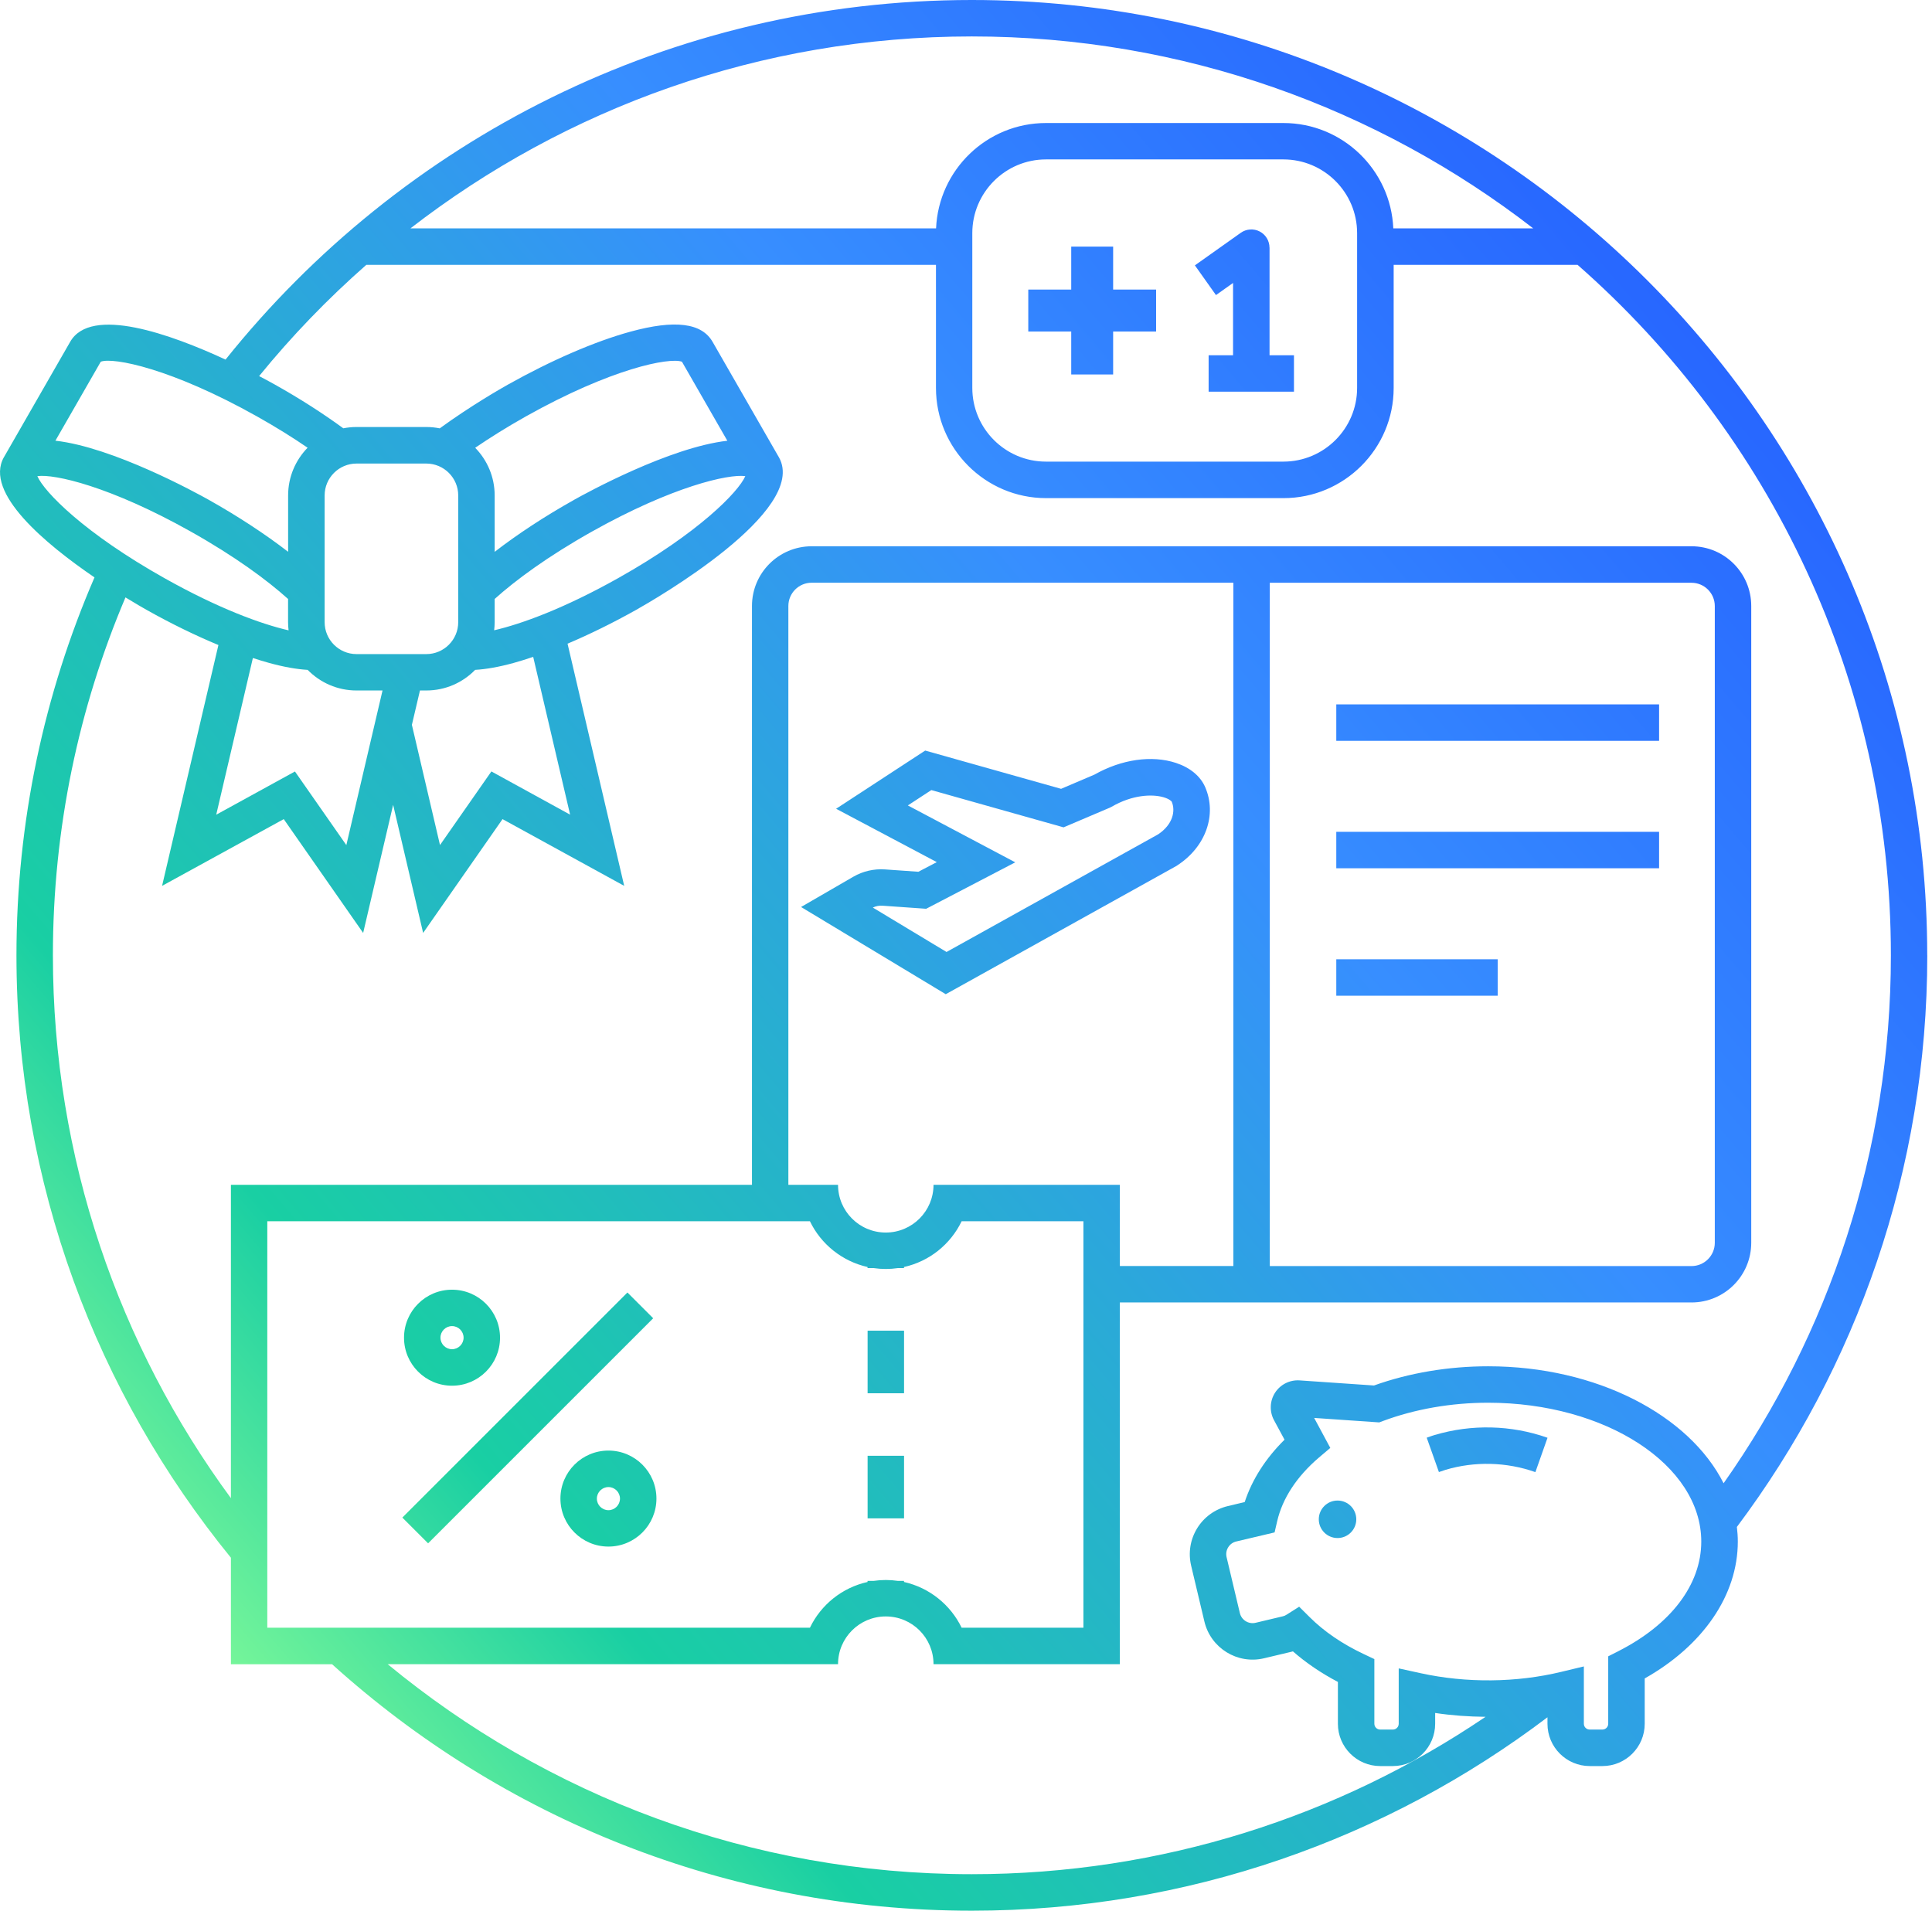 <svg width="182" height="180" viewBox="0 0 182 180" fill="none" xmlns="http://www.w3.org/2000/svg">
<g clip-path="url(#clip0_1694_14654)">
<path d="M181.55 90C181.55 40.375 141.18 0 91.55 0C63.133 0 37.756 13.242 21.247 33.876C16.141 31.512 8.544 28.761 6.602 32.218L0.373 43.068C0.373 43.068 0.368 43.077 0.363 43.082C-1.515 46.432 4.292 51.253 8.902 54.397C4.179 65.325 1.55 77.361 1.55 90.005C1.55 111.502 9.128 131.258 21.752 146.751V156.786H31.282C47.246 171.211 68.39 180.005 91.55 180.005C111.899 180.005 130.684 173.212 145.776 161.784V162.397C145.776 164.595 147.561 166.38 149.758 166.38H150.955C153.152 166.38 154.937 164.595 154.937 162.397V158.125C160.45 155.016 163.707 150.258 163.707 145.231C163.707 144.765 163.673 144.309 163.619 143.853C174.88 128.825 181.555 110.178 181.555 90H181.55ZM91.55 3.433C111.448 3.433 129.801 10.187 144.437 21.517H131.253C131.018 16.004 126.471 11.59 120.899 11.59H98.534C92.963 11.59 88.416 16.004 88.18 21.517H38.663C53.299 10.187 71.652 3.433 91.55 3.433ZM127.844 21.963V36.544C127.844 40.375 124.73 43.489 120.899 43.489H98.534C94.704 43.489 91.594 40.375 91.594 36.544V21.963C91.594 18.132 94.709 15.018 98.534 15.018H120.899C124.73 15.018 127.844 18.132 127.844 21.963ZM9.5 34.072C10.692 33.646 16.146 34.705 24.214 39.232C26.019 40.247 27.599 41.233 28.977 42.18C27.844 43.342 27.142 44.926 27.142 46.672V51.984C24.994 50.326 22.434 48.644 19.658 47.084C18.466 46.417 10.658 42.131 5.219 41.518L9.495 34.072H9.5ZM39.561 65.05H40.159C41.964 65.05 43.593 64.305 44.76 63.108C45.795 63.049 46.991 62.838 48.384 62.456C48.973 62.294 49.596 62.097 50.228 61.882L53.706 76.748L46.29 72.677L41.449 79.612L38.801 68.287L39.561 65.05ZM46.55 59.385C46.579 59.13 46.599 58.875 46.599 58.61V56.428C48.576 54.652 51.587 52.426 55.761 50.081C63.339 45.829 68.616 44.637 70.21 44.858C69.567 46.339 65.806 50.218 58.223 54.471C53.161 57.311 49.14 58.782 46.545 59.38L46.55 59.385ZM54.084 47.089C51.307 48.644 48.752 50.326 46.599 51.989V46.677C46.599 44.931 45.898 43.347 44.765 42.185C46.148 41.243 47.722 40.252 49.527 39.237C57.595 34.71 63.044 33.651 64.241 34.077L68.518 41.523C63.079 42.141 55.27 46.422 54.079 47.089H54.084ZM43.166 46.677V58.615C43.166 60.273 41.817 61.622 40.159 61.622H33.587C31.929 61.622 30.581 60.273 30.581 58.615V46.677C30.581 45.02 31.929 43.671 33.587 43.671H40.159C41.817 43.671 43.166 45.02 43.166 46.677ZM36.034 65.055L32.626 79.617L27.785 72.682L20.369 76.753L23.822 61.99C24.347 62.161 24.862 62.323 25.357 62.456C26.75 62.838 27.952 63.049 28.982 63.108C30.154 64.305 31.782 65.05 33.582 65.05H36.029L36.034 65.055ZM3.527 44.858C5.125 44.632 10.398 45.824 17.976 50.081C22.149 52.426 25.161 54.652 27.137 56.428V58.61C27.137 58.875 27.157 59.13 27.186 59.385C24.587 58.787 20.565 57.316 15.509 54.476C7.931 50.223 4.164 46.344 3.522 44.863L3.527 44.858ZM25.18 153.348V115.053H76.297C77.336 117.211 79.332 118.829 81.726 119.364V119.467H82.305C82.677 119.521 83.055 119.55 83.443 119.55C83.83 119.55 84.208 119.521 84.581 119.467H85.159V119.364C87.558 118.834 89.549 117.216 90.589 115.053H102.061V153.348H90.589C89.549 151.19 87.553 149.572 85.159 149.037V148.934H84.581C84.208 148.88 83.83 148.851 83.443 148.851C83.055 148.851 82.677 148.88 82.305 148.934H81.726V149.037C79.328 149.567 77.336 151.185 76.297 153.348H25.185H25.18ZM87.94 111.62C87.94 114.101 85.929 116.117 83.443 116.117C80.956 116.117 78.945 114.106 78.945 111.62H74.266V57.09C74.266 55.883 75.247 54.898 76.458 54.898H116.186V119.271H105.494V111.62H87.94ZM152.441 155.565L151.499 156.041V162.392C151.499 162.696 151.254 162.942 150.95 162.942H149.753C149.449 162.942 149.204 162.696 149.204 162.392V156.992L147.085 157.502C142.848 158.528 138.134 158.572 133.848 157.635L131.763 157.179V162.392C131.763 162.696 131.518 162.942 131.214 162.942H130.017C129.713 162.942 129.468 162.696 129.468 162.392V156.301L128.482 155.835C126.451 154.878 124.725 153.701 123.357 152.333L122.385 151.367L121.228 152.102C121.091 152.191 120.973 152.245 120.86 152.269L118.28 152.882C117.618 153.039 116.956 152.627 116.799 151.97L115.548 146.698C115.475 146.379 115.524 146.05 115.7 145.771C115.872 145.491 116.142 145.295 116.461 145.221L120.07 144.368L120.311 143.328C120.806 141.16 122.174 139.081 124.259 137.305L125.318 136.408L123.798 133.583L129.929 134.004L130.277 133.872C133.288 132.749 136.712 132.15 140.179 132.15C151.254 132.15 160.264 138.016 160.264 145.231C160.264 149.277 157.409 153.044 152.436 155.565H152.441ZM140.184 128.717C136.447 128.717 132.739 129.34 129.433 130.527L122.43 130.046C121.507 129.983 120.62 130.424 120.115 131.204C119.614 131.984 119.575 132.974 120.012 133.789L121.007 135.633C119.222 137.393 117.947 139.395 117.255 141.508L115.671 141.886C114.46 142.175 113.43 142.916 112.777 143.975C112.125 145.035 111.924 146.286 112.208 147.497L113.459 152.765C114.052 155.266 116.569 156.821 119.07 156.227L121.65 155.614C121.699 155.604 121.748 155.59 121.797 155.575C123.028 156.654 124.45 157.62 126.034 158.454V162.397C126.034 164.595 127.82 166.38 130.017 166.38H131.214C133.411 166.38 135.196 164.595 135.196 162.397V161.377C136.751 161.613 138.345 161.725 139.944 161.74C126.118 171.098 109.457 176.567 91.545 176.567C70.666 176.567 51.489 169.136 36.52 156.781H78.945C78.945 154.3 80.956 152.284 83.443 152.284C85.929 152.284 87.94 154.295 87.94 156.781H105.494V122.704H159.347C162.451 122.704 164.972 120.188 164.972 117.078V57.09C164.972 53.985 162.456 51.464 159.347 51.464H76.463C73.359 51.464 70.838 53.98 70.838 57.09V111.62H21.752V141.141C11.217 126.804 4.983 109.118 4.983 90C4.983 78.047 7.421 66.649 11.82 56.281C12.796 56.879 13.527 57.296 13.831 57.468C16.127 58.758 18.417 59.871 20.575 60.768L15.268 83.457L26.73 77.169L34.21 87.891L37.035 75.826L39.86 87.891L47.34 77.169L58.802 83.457L53.465 60.641C55.535 59.763 57.718 58.694 59.905 57.468C61.583 56.526 76.208 48.129 73.378 43.082C73.378 43.077 73.373 43.072 73.368 43.068L67.144 32.233C66.124 30.414 63.579 30.095 59.366 31.252C56.031 32.169 51.94 33.94 47.845 36.235C47.163 36.618 44.343 38.232 41.425 40.355C41.013 40.272 40.591 40.228 40.159 40.228H33.587C33.16 40.228 32.743 40.272 32.341 40.35C30.424 38.948 28.241 37.545 25.901 36.235C25.656 36.098 25.131 35.809 24.41 35.431C27.481 31.659 30.86 28.157 34.509 24.95H88.171V36.549C88.171 42.273 92.825 46.928 98.544 46.928H120.909C126.633 46.928 131.287 42.273 131.287 36.549V24.95H148.61C166.694 40.826 178.127 64.103 178.127 90C178.127 108.495 172.29 125.657 162.368 139.738C159.136 133.328 150.42 128.717 140.194 128.717H140.184ZM119.619 119.271V54.903H159.347C160.553 54.903 161.539 55.883 161.539 57.095V117.083C161.539 118.29 160.558 119.276 159.347 119.276H119.619V119.271Z" fill="url(#paint0_linear_1694_14654)"/>
<path d="M156.291 66.36H125.882V69.793H156.291V66.36Z" fill="url(#paint1_linear_1694_14654)"/>
<path d="M156.291 78.366H125.882V81.799H156.291V78.366Z" fill="url(#paint2_linear_1694_14654)"/>
<path d="M141.087 90.373H125.882V93.806H141.087V90.373Z" fill="url(#paint3_linear_1694_14654)"/>
<path d="M85.164 137.148H81.731V143.044H85.164V137.148Z" fill="url(#paint4_linear_1694_14654)"/>
<path d="M85.164 125.362H81.731V131.258H85.164V125.362Z" fill="url(#paint5_linear_1694_14654)"/>
<path d="M42.582 130.547C45.079 130.547 47.104 128.521 47.104 126.025C47.104 123.528 45.079 121.502 42.582 121.502C40.086 121.502 38.06 123.528 38.06 126.025C38.06 128.521 40.086 130.547 42.582 130.547ZM42.582 124.931C43.185 124.931 43.671 125.421 43.671 126.02C43.671 126.618 43.181 127.108 42.582 127.108C41.984 127.108 41.493 126.618 41.493 126.02C41.493 125.421 41.984 124.931 42.582 124.931Z" fill="url(#paint6_linear_1694_14654)"/>
<path d="M57.316 136.658C54.819 136.658 52.794 138.683 52.794 141.18C52.794 143.676 54.819 145.702 57.316 145.702C59.812 145.702 61.838 143.676 61.838 141.18C61.838 138.683 59.812 136.658 57.316 136.658ZM57.316 142.274C56.712 142.274 56.227 141.783 56.227 141.185C56.227 140.586 56.717 140.096 57.316 140.096C57.914 140.096 58.404 140.586 58.404 141.185C58.404 141.783 57.914 142.274 57.316 142.274Z" fill="url(#paint7_linear_1694_14654)"/>
<path d="M59.105 121.766L37.901 142.97L40.328 145.397L61.532 124.193L59.105 121.766Z" fill="url(#paint8_linear_1694_14654)"/>
<path d="M126 144.898C126.975 144.898 127.766 144.107 127.766 143.132C127.766 142.157 126.975 141.366 126 141.366C125.025 141.366 124.234 142.157 124.234 143.132C124.234 144.107 125.025 144.898 126 144.898Z" fill="url(#paint9_linear_1694_14654)"/>
<path d="M135.206 135.172C134.966 135.245 134.73 135.324 134.495 135.412L134.402 135.446L135.55 138.683L135.648 138.649C135.824 138.585 136.006 138.522 136.187 138.468C138.899 137.663 141.896 137.717 144.638 138.688L145.781 135.451C142.362 134.24 138.61 134.166 135.206 135.177V135.172Z" fill="url(#paint10_linear_1694_14654)"/>
<path d="M104.861 23.233H100.913V27.28H96.867V31.233H100.913V35.279H104.861V31.233H108.908V27.28H104.861V23.233Z" fill="url(#paint11_linear_1694_14654)"/>
<path d="M119.59 23.331C119.59 22.689 119.232 22.1 118.663 21.806C118.094 21.512 117.407 21.561 116.883 21.933L112.562 24.999L114.548 27.799L116.157 26.657V33.469H113.856V36.902H121.895V33.469H119.595V23.331H119.59Z" fill="url(#paint12_linear_1694_14654)"/>
<path d="M110.904 81.525C113.577 79.793 114.661 76.762 113.533 74.158C113.086 73.123 112.11 72.314 110.786 71.877C108.505 71.122 105.641 71.534 103.1 72.976L99.957 74.315L87.156 70.71L78.764 76.193L88.249 81.221L86.513 82.128L83.374 81.907C82.325 81.834 81.29 82.074 80.382 82.599L75.463 85.448L89.093 93.664L110.801 81.593L110.899 81.534L110.904 81.525ZM109.084 78.611L89.166 89.686L82.222 85.502C82.506 85.365 82.82 85.301 83.139 85.326L87.249 85.615L95.641 81.24L85.522 75.879L87.734 74.433L100.192 77.944L104.538 76.095L104.724 76.002C106.666 74.874 108.505 74.8 109.58 75.1C110.139 75.257 110.354 75.477 110.379 75.526C110.752 76.389 110.497 77.679 109.079 78.616L109.084 78.611Z" fill="url(#paint13_linear_1694_14654)"/>
</g>
<defs>
<linearGradient id="paint0_linear_1694_14654" x1="11.663" y1="156.997" x2="164.197" y2="27.024" gradientUnits="userSpaceOnUse">
<stop stop-color="#8DFF97"/>
<stop offset="0.19" stop-color="#19CFA3"/>
<stop offset="0.66" stop-color="#378EFF"/>
<stop offset="1" stop-color="#2663FF"/>
</linearGradient>
<linearGradient id="paint1_linear_1694_14654" x1="22.208" y1="169.372" x2="174.742" y2="39.399" gradientUnits="userSpaceOnUse">
<stop stop-color="#8DFF97"/>
<stop offset="0.19" stop-color="#19CFA3"/>
<stop offset="0.66" stop-color="#378EFF"/>
<stop offset="1" stop-color="#2663FF"/>
</linearGradient>
<linearGradient id="paint2_linear_1694_14654" x1="28.138" y1="176.326" x2="180.672" y2="46.354" gradientUnits="userSpaceOnUse">
<stop stop-color="#8DFF97"/>
<stop offset="0.19" stop-color="#19CFA3"/>
<stop offset="0.66" stop-color="#378EFF"/>
<stop offset="1" stop-color="#2663FF"/>
</linearGradient>
<linearGradient id="paint3_linear_1694_14654" x1="30.865" y1="179.529" x2="183.399" y2="49.556" gradientUnits="userSpaceOnUse">
<stop stop-color="#8DFF97"/>
<stop offset="0.19" stop-color="#19CFA3"/>
<stop offset="0.66" stop-color="#378EFF"/>
<stop offset="1" stop-color="#2663FF"/>
</linearGradient>
<linearGradient id="paint4_linear_1694_14654" x1="33.514" y1="182.639" x2="186.047" y2="52.666" gradientUnits="userSpaceOnUse">
<stop stop-color="#8DFF97"/>
<stop offset="0.19" stop-color="#19CFA3"/>
<stop offset="0.66" stop-color="#378EFF"/>
<stop offset="1" stop-color="#2663FF"/>
</linearGradient>
<linearGradient id="paint5_linear_1694_14654" x1="27.697" y1="175.811" x2="180.231" y2="45.839" gradientUnits="userSpaceOnUse">
<stop stop-color="#8DFF97"/>
<stop offset="0.19" stop-color="#19CFA3"/>
<stop offset="0.66" stop-color="#378EFF"/>
<stop offset="1" stop-color="#2663FF"/>
</linearGradient>
<linearGradient id="paint6_linear_1694_14654" x1="9.378" y1="154.314" x2="161.912" y2="24.342" gradientUnits="userSpaceOnUse">
<stop stop-color="#8DFF97"/>
<stop offset="0.19" stop-color="#19CFA3"/>
<stop offset="0.66" stop-color="#378EFF"/>
<stop offset="1" stop-color="#2663FF"/>
</linearGradient>
<linearGradient id="paint7_linear_1694_14654" x1="23.062" y1="170.372" x2="175.596" y2="40.399" gradientUnits="userSpaceOnUse">
<stop stop-color="#8DFF97"/>
<stop offset="0.19" stop-color="#19CFA3"/>
<stop offset="0.66" stop-color="#378EFF"/>
<stop offset="1" stop-color="#2663FF"/>
</linearGradient>
<linearGradient id="paint8_linear_1694_14654" x1="16.11" y1="162.213" x2="168.644" y2="32.24" gradientUnits="userSpaceOnUse">
<stop stop-color="#8DFF97"/>
<stop offset="0.19" stop-color="#19CFA3"/>
<stop offset="0.66" stop-color="#378EFF"/>
<stop offset="1" stop-color="#2663FF"/>
</linearGradient>
<linearGradient id="paint9_linear_1694_14654" x1="52.916" y1="205.406" x2="205.45" y2="75.438" gradientUnits="userSpaceOnUse">
<stop stop-color="#8DFF97"/>
<stop offset="0.19" stop-color="#19CFA3"/>
<stop offset="0.66" stop-color="#378EFF"/>
<stop offset="1" stop-color="#2663FF"/>
</linearGradient>
<linearGradient id="paint10_linear_1694_14654" x1="55.604" y1="208.564" x2="208.138" y2="78.592" gradientUnits="userSpaceOnUse">
<stop stop-color="#8DFF97"/>
<stop offset="0.19" stop-color="#19CFA3"/>
<stop offset="0.66" stop-color="#378EFF"/>
<stop offset="1" stop-color="#2663FF"/>
</linearGradient>
<linearGradient id="paint11_linear_1694_14654" x1="-13.022" y1="128.026" x2="139.512" y2="-1.947" gradientUnits="userSpaceOnUse">
<stop stop-color="#8DFF97"/>
<stop offset="0.19" stop-color="#19CFA3"/>
<stop offset="0.66" stop-color="#378EFF"/>
<stop offset="1" stop-color="#2663FF"/>
</linearGradient>
<linearGradient id="paint12_linear_1694_14654" x1="-6.155" y1="136.079" x2="146.379" y2="6.111" gradientUnits="userSpaceOnUse">
<stop stop-color="#8DFF97"/>
<stop offset="0.19" stop-color="#19CFA3"/>
<stop offset="0.66" stop-color="#378EFF"/>
<stop offset="1" stop-color="#2663FF"/>
</linearGradient>
<linearGradient id="paint13_linear_1694_14654" x1="8.098" y1="152.809" x2="160.632" y2="22.836" gradientUnits="userSpaceOnUse">
<stop stop-color="#8DFF97"/>
<stop offset="0.19" stop-color="#19CFA3"/>
<stop offset="0.66" stop-color="#378EFF"/>
<stop offset="1" stop-color="#2663FF"/>
</linearGradient>
<clipPath id="clip0_1694_14654">
<rect width="181.55" height="180" fill="white"/>
</clipPath>
</defs>
</svg>
